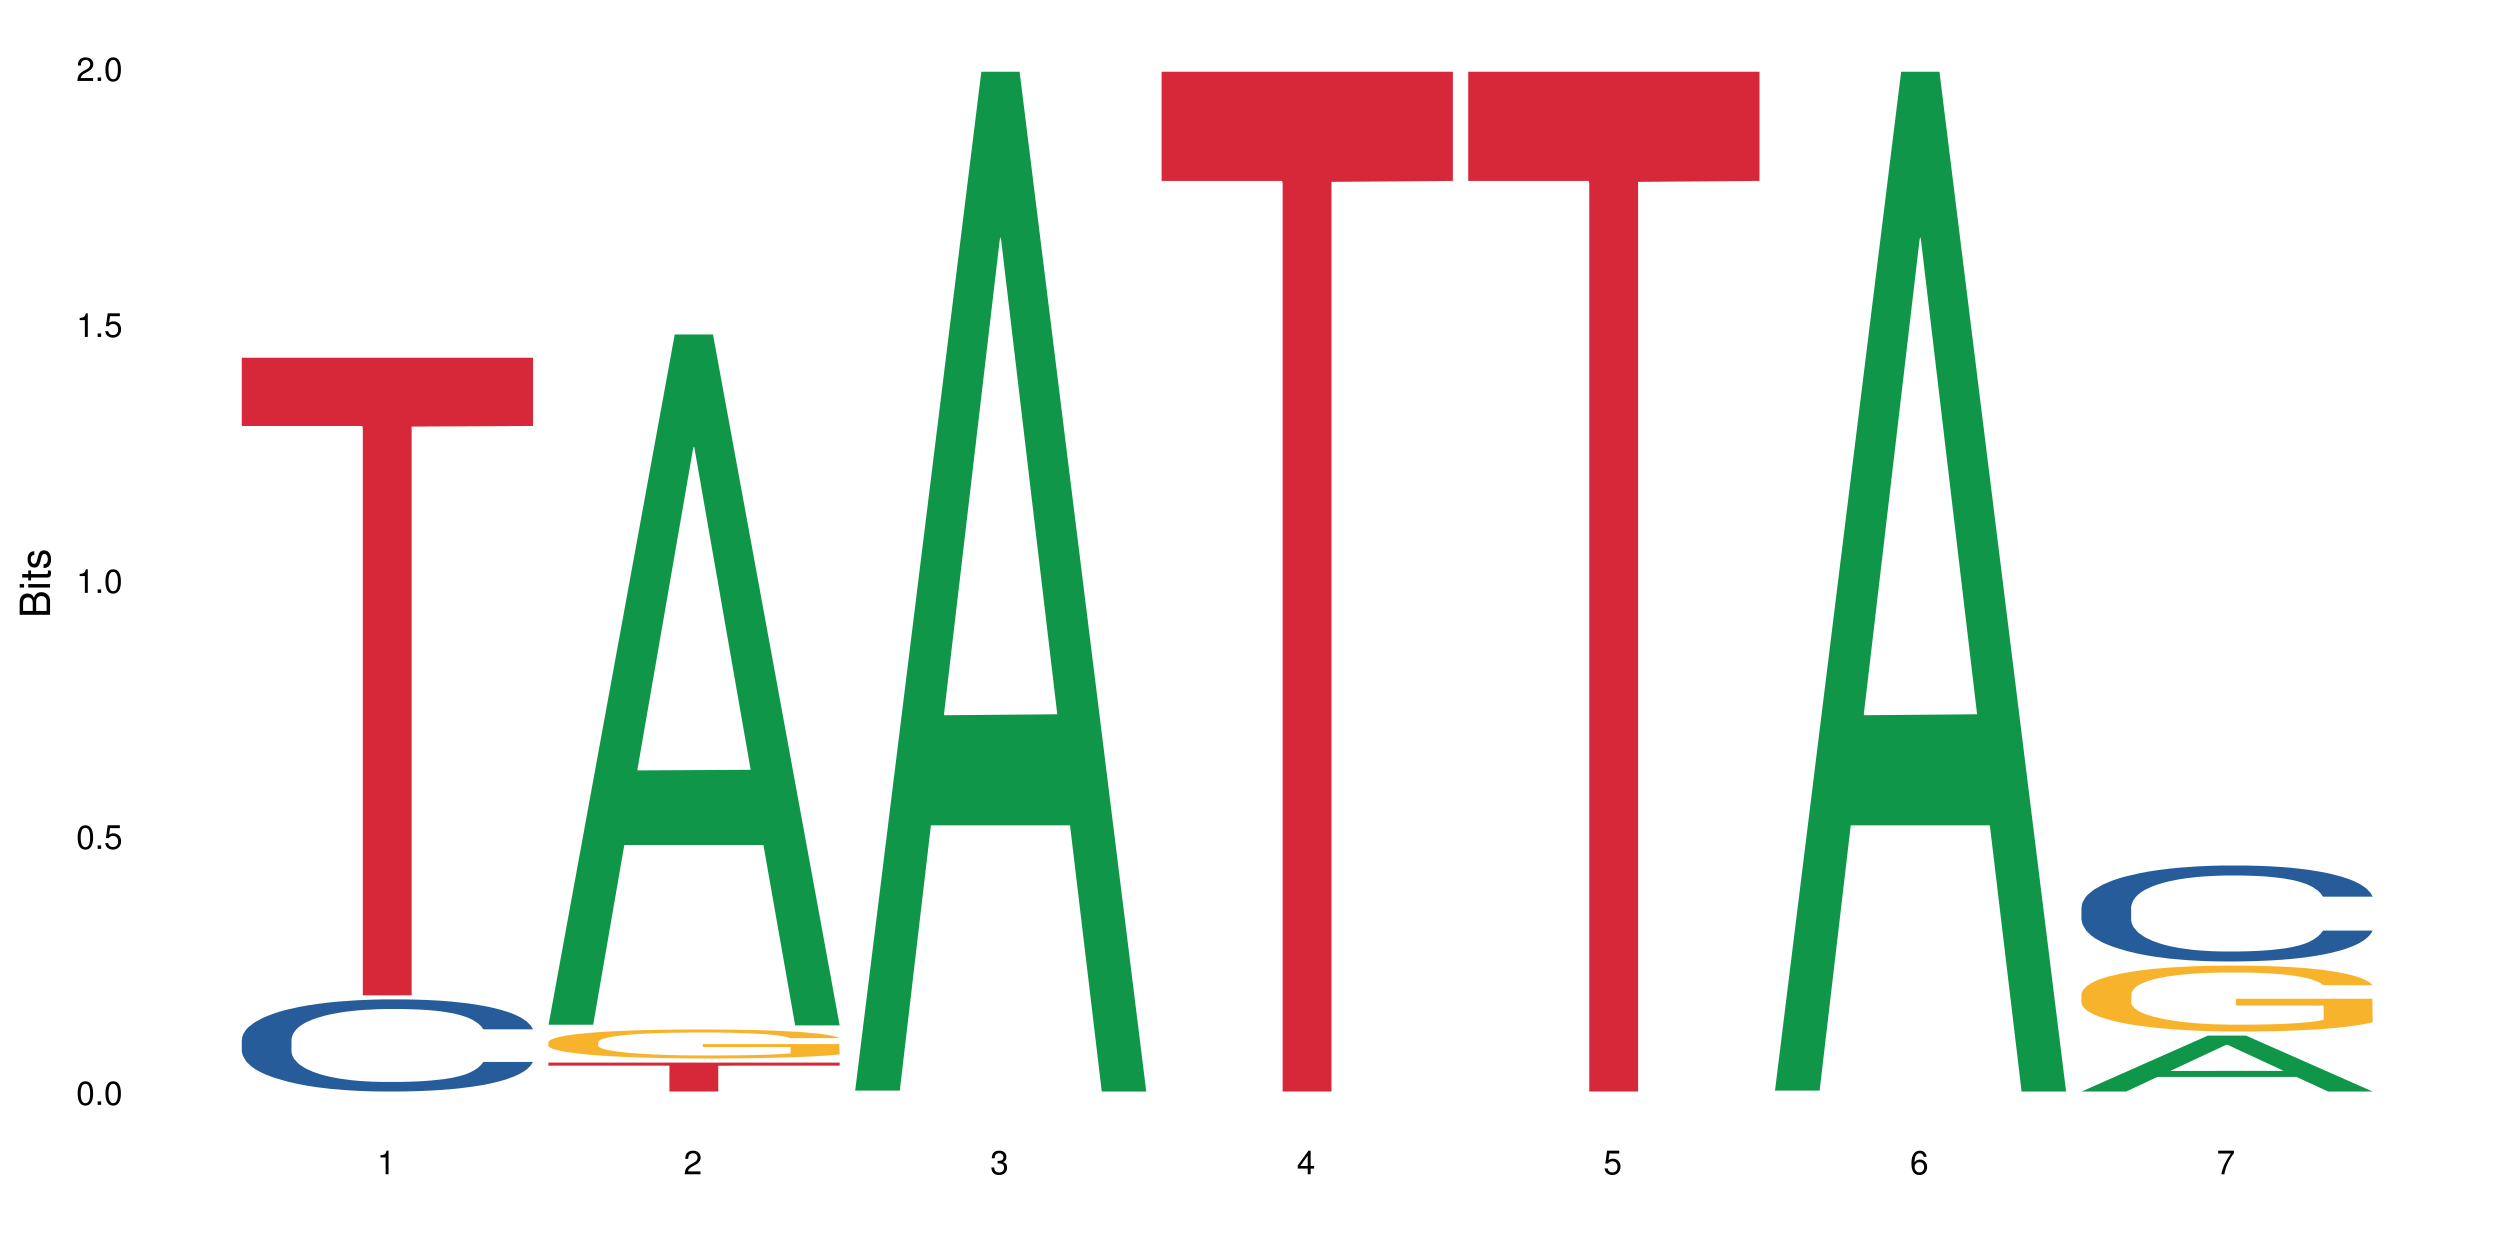 <?xml version="1.0" encoding="UTF-8"?>
<svg xmlns="http://www.w3.org/2000/svg" xmlns:xlink="http://www.w3.org/1999/xlink" width="720pt" height="360pt" viewBox="0 0 720 360" version="1.1">
<defs>
<g>
<symbol overflow="visible" id="glyph0-0">
<path style="stroke:none;" d=""/>
</symbol>
<symbol overflow="visible" id="glyph0-1">
<path style="stroke:none;" d="M 2.641 -6.797 C 2 -6.797 1.422 -6.531 1.078 -6.047 C 0.641 -5.453 0.406 -4.547 0.406 -3.297 C 0.406 -1 1.188 0.219 2.641 0.219 C 4.078 0.219 4.859 -1 4.859 -3.234 C 4.859 -4.562 4.656 -5.438 4.203 -6.047 C 3.844 -6.531 3.281 -6.797 2.641 -6.797 Z M 2.641 -6.047 C 3.547 -6.047 4 -5.125 4 -3.312 C 4 -1.375 3.562 -0.484 2.625 -0.484 C 1.734 -0.484 1.281 -1.422 1.281 -3.281 C 1.281 -5.141 1.734 -6.047 2.641 -6.047 Z M 2.641 -6.047 "/>
</symbol>
<symbol overflow="visible" id="glyph0-2">
<path style="stroke:none;" d="M 1.828 -1 L 0.828 -1 L 0.828 0 L 1.828 0 Z M 1.828 -1 "/>
</symbol>
<symbol overflow="visible" id="glyph0-3">
<path style="stroke:none;" d="M 4.562 -6.797 L 1.062 -6.797 L 0.547 -3.094 L 1.328 -3.094 C 1.719 -3.562 2.047 -3.734 2.578 -3.734 C 3.484 -3.734 4.062 -3.109 4.062 -2.094 C 4.062 -1.125 3.484 -0.531 2.578 -0.531 C 1.828 -0.531 1.375 -0.906 1.188 -1.672 L 0.328 -1.672 C 0.453 -1.109 0.547 -0.844 0.75 -0.594 C 1.125 -0.078 1.828 0.219 2.594 0.219 C 3.969 0.219 4.922 -0.781 4.922 -2.219 C 4.922 -3.562 4.031 -4.484 2.719 -4.484 C 2.25 -4.484 1.859 -4.359 1.469 -4.062 L 1.734 -5.969 L 4.562 -5.969 Z M 4.562 -6.797 "/>
</symbol>
<symbol overflow="visible" id="glyph0-4">
<path style="stroke:none;" d="M 2.484 -4.844 L 2.484 0 L 3.328 0 L 3.328 -6.797 L 2.766 -6.797 C 2.469 -5.75 2.281 -5.609 0.984 -5.453 L 0.984 -4.844 Z M 2.484 -4.844 "/>
</symbol>
<symbol overflow="visible" id="glyph0-5">
<path style="stroke:none;" d="M 4.859 -0.828 L 1.281 -0.828 C 1.359 -1.391 1.672 -1.75 2.5 -2.234 L 3.469 -2.75 C 4.406 -3.266 4.906 -3.969 4.906 -4.812 C 4.906 -5.375 4.672 -5.906 4.266 -6.266 C 3.859 -6.625 3.375 -6.797 2.719 -6.797 C 1.859 -6.797 1.219 -6.5 0.844 -5.922 C 0.609 -5.562 0.5 -5.125 0.484 -4.438 L 1.328 -4.438 C 1.359 -4.906 1.406 -5.188 1.531 -5.406 C 1.75 -5.812 2.188 -6.062 2.703 -6.062 C 3.469 -6.062 4.031 -5.516 4.031 -4.781 C 4.031 -4.25 3.719 -3.797 3.125 -3.438 L 2.234 -2.938 C 0.812 -2.141 0.406 -1.5 0.328 0 L 4.859 0 Z M 4.859 -0.828 "/>
</symbol>
<symbol overflow="visible" id="glyph0-6">
<path style="stroke:none;" d="M 2.125 -3.125 L 2.578 -3.125 C 3.516 -3.125 3.984 -2.703 3.984 -1.891 C 3.984 -1.031 3.469 -0.531 2.578 -0.531 C 1.656 -0.531 1.203 -0.984 1.156 -1.969 L 0.312 -1.969 C 0.344 -1.422 0.438 -1.078 0.609 -0.766 C 0.953 -0.109 1.625 0.219 2.547 0.219 C 3.953 0.219 4.859 -0.609 4.859 -1.906 C 4.859 -2.766 4.516 -3.25 3.703 -3.516 C 4.344 -3.766 4.656 -4.25 4.656 -4.938 C 4.656 -6.109 3.875 -6.797 2.578 -6.797 C 1.203 -6.797 0.484 -6.047 0.453 -4.609 L 1.297 -4.609 C 1.312 -5.016 1.344 -5.25 1.453 -5.453 C 1.641 -5.828 2.062 -6.062 2.594 -6.062 C 3.344 -6.062 3.797 -5.625 3.797 -4.906 C 3.797 -4.422 3.609 -4.141 3.25 -3.984 C 3.016 -3.891 2.719 -3.844 2.125 -3.844 Z M 2.125 -3.125 "/>
</symbol>
<symbol overflow="visible" id="glyph0-7">
<path style="stroke:none;" d="M 3.141 -1.625 L 3.141 0 L 3.984 0 L 3.984 -1.625 L 4.984 -1.625 L 4.984 -2.391 L 3.984 -2.391 L 3.984 -6.797 L 3.359 -6.797 L 0.266 -2.516 L 0.266 -1.625 Z M 3.141 -2.391 L 1 -2.391 L 3.141 -5.359 Z M 3.141 -2.391 "/>
</symbol>
<symbol overflow="visible" id="glyph0-8">
<path style="stroke:none;" d="M 4.781 -5.031 C 4.609 -6.141 3.891 -6.797 2.844 -6.797 C 2.094 -6.797 1.422 -6.438 1.031 -5.828 C 0.609 -5.172 0.406 -4.344 0.406 -3.094 C 0.406 -1.953 0.578 -1.234 0.984 -0.625 C 1.359 -0.078 1.953 0.219 2.703 0.219 C 3.984 0.219 4.922 -0.734 4.922 -2.078 C 4.922 -3.344 4.062 -4.234 2.844 -4.234 C 2.172 -4.234 1.641 -3.969 1.281 -3.469 C 1.281 -5.125 1.828 -6.047 2.797 -6.047 C 3.391 -6.047 3.797 -5.672 3.938 -5.031 Z M 2.734 -3.484 C 3.547 -3.484 4.062 -2.922 4.062 -2 C 4.062 -1.156 3.484 -0.531 2.703 -0.531 C 1.922 -0.531 1.328 -1.188 1.328 -2.047 C 1.328 -2.891 1.906 -3.484 2.734 -3.484 Z M 2.734 -3.484 "/>
</symbol>
<symbol overflow="visible" id="glyph0-9">
<path style="stroke:none;" d="M 4.984 -6.797 L 0.438 -6.797 L 0.438 -5.969 L 4.109 -5.969 C 2.5 -3.656 1.828 -2.234 1.328 0 L 2.219 0 C 2.594 -2.172 3.453 -4.047 4.984 -6.094 Z M 4.984 -6.797 "/>
</symbol>
<symbol overflow="visible" id="glyph1-0">
<path style="stroke:none;" d=""/>
</symbol>
<symbol overflow="visible" id="glyph1-1">
<path style="stroke:none;" d="M 0 -0.953 L 0 -4.891 C 0 -5.719 -0.234 -6.344 -0.734 -6.797 C -1.188 -7.234 -1.812 -7.469 -2.5 -7.469 C -3.547 -7.469 -4.188 -7 -4.625 -5.875 C -4.984 -6.672 -5.641 -7.094 -6.531 -7.094 C -7.156 -7.094 -7.734 -6.859 -8.141 -6.391 C -8.562 -5.938 -8.75 -5.344 -8.75 -4.5 L -8.75 -0.953 Z M -4.984 -2.062 L -7.766 -2.062 L -7.766 -4.219 C -7.766 -4.844 -7.688 -5.203 -7.453 -5.5 C -7.219 -5.812 -6.859 -5.969 -6.375 -5.969 C -5.906 -5.969 -5.531 -5.812 -5.297 -5.5 C -5.062 -5.203 -4.984 -4.844 -4.984 -4.219 Z M -0.984 -2.062 L -4 -2.062 L -4 -4.781 C -4 -5.328 -3.859 -5.688 -3.578 -5.953 C -3.297 -6.219 -2.922 -6.359 -2.484 -6.359 C -2.062 -6.359 -1.688 -6.219 -1.406 -5.953 C -1.109 -5.688 -0.984 -5.328 -0.984 -4.781 Z M -0.984 -2.062 "/>
</symbol>
<symbol overflow="visible" id="glyph1-2">
<path style="stroke:none;" d="M -6.281 -1.797 L -6.281 -0.797 L 0 -0.797 L 0 -1.797 Z M -8.75 -1.797 L -8.75 -0.797 L -7.484 -0.797 L -7.484 -1.797 Z M -8.75 -1.797 "/>
</symbol>
<symbol overflow="visible" id="glyph1-3">
<path style="stroke:none;" d="M -6.281 -3.047 L -6.281 -2.016 L -8.016 -2.016 L -8.016 -1.016 L -6.281 -1.016 L -6.281 -0.172 L -5.469 -0.172 L -5.469 -1.016 L -0.719 -1.016 C -0.078 -1.016 0.281 -1.453 0.281 -2.234 C 0.281 -2.469 0.25 -2.719 0.188 -3.047 L -0.641 -3.047 C -0.609 -2.922 -0.594 -2.766 -0.594 -2.562 C -0.594 -2.141 -0.719 -2.016 -1.156 -2.016 L -5.469 -2.016 L -5.469 -3.047 Z M -6.281 -3.047 "/>
</symbol>
<symbol overflow="visible" id="glyph1-4">
<path style="stroke:none;" d="M -4.531 -5.25 C -5.766 -5.25 -6.469 -4.422 -6.469 -2.969 C -6.469 -1.516 -5.719 -0.562 -4.547 -0.562 C -3.562 -0.562 -3.094 -1.062 -2.734 -2.562 L -2.516 -3.484 C -2.344 -4.188 -2.094 -4.469 -1.625 -4.469 C -1.047 -4.469 -0.641 -3.875 -0.641 -3 C -0.641 -2.453 -0.797 -2 -1.062 -1.75 C -1.25 -1.594 -1.422 -1.531 -1.875 -1.469 L -1.875 -0.406 C -0.422 -0.453 0.281 -1.266 0.281 -2.922 C 0.281 -4.5 -0.5 -5.516 -1.719 -5.516 C -2.656 -5.516 -3.172 -4.984 -3.469 -3.734 L -3.703 -2.766 C -3.891 -1.953 -4.156 -1.609 -4.594 -1.609 C -5.172 -1.609 -5.547 -2.125 -5.547 -2.938 C -5.547 -3.75 -5.203 -4.172 -4.531 -4.203 Z M -4.531 -5.25 "/>
</symbol>
</g>
</defs>
<g id="surface11431">
<rect x="0" y="0" width="720" height="360" style="fill:rgb(100%,100%,100%);fill-opacity:1;stroke:none;"/>
<path style=" stroke:none;fill-rule:nonzero;fill:rgb(14.51%,36.078%,60%);fill-opacity:1;" d="M 69.629 299.379 L 69.73 299.355 L 69.73 298.77 L 70.039 297.848 L 70.754 296.684 L 71.473 295.883 L 73.312 294.453 L 75.871 293.07 L 78.531 292.004 L 80.473 291.371 L 82.211 290.887 L 86.203 289.988 L 88.762 289.527 L 91.523 289.117 L 94.898 288.703 L 97.352 288.461 L 102.879 288.074 L 106.969 287.902 L 110.141 287.832 L 116.996 287.832 L 121.086 287.926 L 124.055 288.047 L 127.328 288.242 L 130.09 288.461 L 134.898 288.996 L 139.195 289.676 L 141.141 290.062 L 144.207 290.812 L 146.562 291.543 L 148.199 292.172 L 150.039 293.07 L 151.676 294.16 L 152.902 295.398 L 153.516 296.441 L 139.195 296.441 L 138.48 295.473 L 137.66 294.719 L 136.125 293.727 L 134.59 293.023 L 132.441 292.316 L 130.5 291.855 L 127.84 291.395 L 125.488 291.105 L 123.031 290.887 L 120.68 290.742 L 116.176 290.598 L 110.961 290.598 L 109.016 290.645 L 105.027 290.84 L 102.879 291.008 L 99.809 291.348 L 97.66 291.664 L 95.102 292.148 L 93.363 292.562 L 91.215 293.191 L 89.68 293.75 L 87.941 294.551 L 86.918 295.156 L 85.996 295.836 L 85.18 296.637 L 84.566 297.484 L 84.156 298.383 L 83.953 299.258 L 83.953 303.016 L 84.156 303.891 L 84.668 304.91 L 85.996 306.391 L 87.941 307.676 L 90.191 308.695 L 92.34 309.422 L 93.566 309.762 L 95.203 310.148 L 97.762 310.633 L 101.445 311.121 L 103.594 311.312 L 106.867 311.508 L 110.242 311.605 L 114.746 311.605 L 118.734 311.508 L 121.395 311.387 L 124.156 311.191 L 127.941 310.781 L 130.293 310.391 L 132.34 309.93 L 133.875 309.469 L 134.898 309.082 L 136.434 308.328 L 137.66 307.504 L 138.582 306.656 L 139.195 305.832 L 153.516 305.832 L 152.902 306.801 L 151.984 307.746 L 151.062 308.453 L 149.629 309.301 L 147.992 310.051 L 145.641 310.902 L 143.695 311.461 L 141.141 312.066 L 138.785 312.527 L 136.227 312.938 L 132.441 313.426 L 129.988 313.668 L 127.328 313.887 L 124.156 314.078 L 120.168 314.25 L 115.871 314.348 L 111.879 314.371 L 107.582 314.32 L 104.414 314.227 L 100.219 314.008 L 95 313.57 L 91.215 313.109 L 88.25 312.648 L 85.691 312.164 L 82.828 311.508 L 79.145 310.441 L 76.895 309.617 L 75.359 308.938 L 73.621 307.992 L 72.391 307.141 L 70.961 305.781 L 69.938 304.059 L 69.629 302.727 Z M 69.629 299.379 "/>
<path style=" stroke:none;fill-rule:nonzero;fill:rgb(83.922%,15.686%,22.353%);fill-opacity:1;" d="M 69.629 103.031 L 153.516 103.031 L 153.516 122.684 L 118.555 122.855 L 118.555 286.652 L 104.488 286.652 L 104.488 123.031 L 104.285 122.684 L 69.629 122.684 Z M 69.629 103.031 "/>
<path style=" stroke:none;fill-rule:nonzero;fill:rgb(6.275%,58.824%,28.235%);fill-opacity:1;" d="M 157.934 295.121 L 158.023 294.934 L 194.32 96.328 L 205.344 96.328 L 241.82 295.309 L 229.004 295.309 L 219.863 243.367 L 179.801 243.367 L 170.84 295.121 L 157.934 295.121 L 183.656 221.883 L 216.188 221.695 L 199.965 128.84 L 199.785 128.652 L 199.609 129.211 L 183.566 221.695 L 183.656 221.883 Z M 157.934 295.121 "/>
<path style=" stroke:none;fill-rule:nonzero;fill:rgb(96.863%,70.196%,16.863%);fill-opacity:1;" d="M 157.934 300.066 L 158.035 300.059 L 158.035 299.906 L 158.445 299.562 L 159.469 299.09 L 160.797 298.699 L 162.23 298.395 L 163.148 298.234 L 164.684 298.004 L 166.016 297.836 L 169.391 297.496 L 173.688 297.176 L 176.039 297.035 L 178.699 296.906 L 182.484 296.762 L 184.223 296.707 L 189.543 296.586 L 195.578 296.512 L 202.23 296.488 L 205.297 296.496 L 209.492 296.527 L 215.223 296.609 L 218.496 296.688 L 221.055 296.762 L 223.715 296.859 L 226.988 297.016 L 230.055 297.195 L 232.512 297.379 L 234.965 297.609 L 237.012 297.852 L 238.75 298.121 L 240.285 298.441 L 241.207 298.707 L 241.82 298.973 L 227.602 298.973 L 226.781 298.707 L 225.863 298.5 L 224.328 298.25 L 222.793 298.066 L 221.258 297.922 L 218.395 297.723 L 215.938 297.602 L 212.867 297.496 L 209.902 297.426 L 206.527 297.379 L 204.48 297.363 L 199.059 297.363 L 194.148 297.418 L 191.285 297.48 L 189.238 297.539 L 186.371 297.656 L 184.633 297.746 L 183.609 297.809 L 180.543 298.043 L 178.496 298.258 L 177.371 298.402 L 175.938 298.629 L 174.914 298.836 L 173.789 299.141 L 173.176 299.371 L 172.355 299.891 L 172.254 301.262 L 172.562 301.551 L 173.176 301.863 L 173.992 302.141 L 175.223 302.43 L 176.449 302.648 L 178.598 302.949 L 180.438 303.145 L 181.871 303.277 L 184.633 303.48 L 185.758 303.551 L 188.418 303.688 L 191.18 303.793 L 194.559 303.887 L 197.113 303.934 L 201.207 303.969 L 206.426 303.969 L 212.562 303.926 L 216.449 303.863 L 219.109 303.801 L 220.848 303.75 L 222.996 303.664 L 224.531 303.59 L 225.965 303.504 L 227.703 303.375 L 227.703 301.551 L 202.434 301.543 L 202.434 300.691 L 241.719 300.684 L 241.82 303.664 L 239.672 303.871 L 237.012 304.07 L 234.453 304.223 L 231.797 304.352 L 228.012 304.496 L 224.941 304.586 L 220.234 304.695 L 215.938 304.762 L 211.438 304.809 L 207.445 304.832 L 202.742 304.84 L 198.547 304.824 L 194.047 304.777 L 190.465 304.719 L 187.191 304.641 L 183.918 304.543 L 179.824 304.383 L 177.164 304.254 L 174.402 304.094 L 171.641 303.902 L 169.188 303.695 L 167.551 303.535 L 165.914 303.352 L 164.172 303.125 L 162.535 302.863 L 161.309 302.629 L 160.184 302.359 L 159.363 302.109 L 158.547 301.766 L 158.137 301.492 L 157.934 301.254 Z M 157.934 300.066 "/>
<path style=" stroke:none;fill-rule:nonzero;fill:rgb(83.922%,15.686%,22.353%);fill-opacity:1;" d="M 157.934 306.02 L 241.82 306.02 L 241.82 306.914 L 206.859 306.922 L 206.859 314.371 L 192.793 314.371 L 192.793 306.93 L 192.59 306.914 L 157.934 306.914 Z M 157.934 306.02 "/>
<path style=" stroke:none;fill-rule:nonzero;fill:rgb(6.275%,58.824%,28.235%);fill-opacity:1;" d="M 246.234 314.094 L 246.324 313.82 L 282.625 20.664 L 293.648 20.664 L 330.125 314.371 L 317.309 314.371 L 308.168 237.703 L 268.105 237.703 L 259.141 314.094 L 246.234 314.094 L 271.957 205.988 L 304.492 205.711 L 288.27 68.648 L 288.09 68.375 L 287.91 69.199 L 271.867 205.711 L 271.957 205.988 Z M 246.234 314.094 "/>
<path style=" stroke:none;fill-rule:nonzero;fill:rgb(83.922%,15.686%,22.353%);fill-opacity:1;" d="M 334.539 20.664 L 418.426 20.664 L 418.426 52.102 L 383.465 52.379 L 383.465 314.371 L 369.398 314.371 L 369.398 52.652 L 369.195 52.102 L 334.539 52.102 Z M 334.539 20.664 "/>
<path style=" stroke:none;fill-rule:nonzero;fill:rgb(83.922%,15.686%,22.353%);fill-opacity:1;" d="M 422.844 20.664 L 506.73 20.664 L 506.73 52.102 L 471.77 52.379 L 471.77 314.371 L 457.703 314.371 L 457.703 52.652 L 457.5 52.102 L 422.844 52.102 Z M 422.844 20.664 "/>
<path style=" stroke:none;fill-rule:nonzero;fill:rgb(6.275%,58.824%,28.235%);fill-opacity:1;" d="M 511.145 314.094 L 511.234 313.82 L 547.531 20.664 L 558.559 20.664 L 595.035 314.371 L 582.219 314.371 L 573.074 237.703 L 533.016 237.703 L 524.051 314.094 L 511.145 314.094 L 536.867 205.988 L 569.402 205.711 L 553.18 68.648 L 553 68.375 L 552.82 69.199 L 536.777 205.711 L 536.867 205.988 Z M 511.145 314.094 "/>
<path style=" stroke:none;fill-rule:nonzero;fill:rgb(6.275%,58.824%,28.235%);fill-opacity:1;" d="M 599.449 314.355 L 599.539 314.34 L 635.836 298.262 L 646.859 298.262 L 683.336 314.371 L 670.52 314.371 L 661.379 310.164 L 621.316 310.164 L 612.355 314.355 L 599.449 314.355 L 625.172 308.426 L 657.703 308.41 L 641.484 300.895 L 641.305 300.879 L 641.125 300.922 L 625.082 308.41 L 625.172 308.426 Z M 599.449 314.355 "/>
<path style=" stroke:none;fill-rule:nonzero;fill:rgb(14.51%,36.078%,60%);fill-opacity:1;" d="M 599.449 261.297 L 599.551 261.273 L 599.551 260.668 L 599.859 259.707 L 600.574 258.492 L 601.289 257.66 L 603.133 256.172 L 605.688 254.73 L 608.348 253.617 L 610.293 252.961 L 612.031 252.457 L 616.023 251.523 L 618.578 251.043 L 621.34 250.613 L 624.719 250.184 L 627.172 249.93 L 632.695 249.527 L 636.789 249.348 L 639.961 249.273 L 646.816 249.273 L 650.906 249.375 L 653.875 249.5 L 657.148 249.703 L 659.91 249.93 L 664.719 250.484 L 669.016 251.195 L 670.957 251.598 L 674.027 252.379 L 676.379 253.137 L 678.016 253.797 L 679.859 254.73 L 681.496 255.867 L 682.723 257.156 L 683.336 258.242 L 669.016 258.242 L 668.297 257.23 L 667.48 256.449 L 665.945 255.414 L 664.41 254.68 L 662.262 253.945 L 660.32 253.469 L 657.66 252.988 L 655.305 252.684 L 652.852 252.457 L 650.496 252.305 L 645.996 252.152 L 640.777 252.152 L 638.836 252.203 L 634.844 252.406 L 632.695 252.582 L 629.629 252.938 L 627.48 253.266 L 624.922 253.77 L 623.184 254.199 L 621.035 254.855 L 619.5 255.438 L 617.762 256.27 L 616.738 256.902 L 615.816 257.609 L 615 258.445 L 614.387 259.328 L 613.977 260.262 L 613.77 261.172 L 613.77 265.086 L 613.977 265.996 L 614.488 267.059 L 615.816 268.598 L 617.762 269.938 L 620.012 271 L 622.16 271.758 L 623.387 272.109 L 625.023 272.516 L 627.582 273.02 L 631.266 273.523 L 633.414 273.727 L 636.688 273.93 L 640.062 274.031 L 644.562 274.031 L 648.555 273.93 L 651.215 273.805 L 653.977 273.602 L 657.762 273.172 L 660.113 272.766 L 662.16 272.285 L 663.695 271.809 L 664.719 271.402 L 666.254 270.621 L 667.48 269.762 L 668.402 268.875 L 669.016 268.02 L 683.336 268.02 L 682.723 269.027 L 681.801 270.012 L 680.883 270.746 L 679.449 271.629 L 677.812 272.414 L 675.461 273.297 L 673.516 273.879 L 670.957 274.512 L 668.605 274.988 L 666.047 275.418 L 662.262 275.926 L 659.809 276.176 L 657.148 276.406 L 653.977 276.605 L 649.988 276.785 L 645.691 276.883 L 641.699 276.91 L 637.402 276.859 L 634.23 276.758 L 630.039 276.531 L 624.82 276.078 L 621.035 275.598 L 618.066 275.117 L 615.512 274.609 L 612.645 273.93 L 608.965 272.816 L 606.711 271.957 L 605.18 271.25 L 603.438 270.266 L 602.211 269.383 L 600.777 267.969 L 599.754 266.172 L 599.449 264.785 Z M 599.449 261.297 "/>
<path style=" stroke:none;fill-rule:nonzero;fill:rgb(96.863%,70.196%,16.863%);fill-opacity:1;" d="M 599.449 286.223 L 599.551 286.207 L 599.551 285.859 L 599.961 285.078 L 600.984 284.004 L 602.312 283.121 L 603.746 282.426 L 604.668 282.062 L 606.199 281.539 L 607.531 281.16 L 610.906 280.379 L 615.203 279.652 L 617.555 279.34 L 620.215 279.043 L 624 278.715 L 625.742 278.594 L 631.059 278.316 L 637.098 278.141 L 643.746 278.09 L 646.816 278.105 L 651.008 278.176 L 656.738 278.367 L 660.012 278.539 L 662.57 278.715 L 665.23 278.938 L 668.504 279.285 L 671.57 279.703 L 674.027 280.117 L 676.484 280.641 L 678.527 281.195 L 680.27 281.801 L 681.801 282.531 L 682.723 283.137 L 683.336 283.742 L 669.117 283.742 L 668.297 283.137 L 667.379 282.668 L 665.844 282.098 L 664.309 281.68 L 662.773 281.352 L 659.91 280.898 L 657.453 280.621 L 654.387 280.379 L 651.418 280.223 L 648.043 280.117 L 645.996 280.086 L 640.574 280.086 L 635.664 280.207 L 632.801 280.344 L 630.754 280.484 L 627.891 280.742 L 626.148 280.953 L 625.125 281.09 L 622.059 281.629 L 620.012 282.113 L 618.887 282.441 L 617.453 282.965 L 616.43 283.43 L 615.305 284.125 L 614.691 284.645 L 613.875 285.824 L 613.77 288.945 L 614.078 289.605 L 614.691 290.316 L 615.512 290.941 L 616.738 291.602 L 617.965 292.102 L 620.113 292.781 L 621.957 293.23 L 623.387 293.527 L 626.148 293.992 L 627.273 294.148 L 629.934 294.461 L 632.695 294.703 L 636.074 294.914 L 638.629 295.016 L 642.723 295.105 L 647.941 295.105 L 654.078 295 L 657.965 294.859 L 660.625 294.723 L 662.363 294.602 L 664.512 294.41 L 666.047 294.238 L 667.48 294.047 L 669.219 293.75 L 669.219 289.605 L 643.949 289.59 L 643.949 287.645 L 683.234 287.629 L 683.336 294.41 L 681.188 294.879 L 678.527 295.328 L 675.973 295.676 L 673.312 295.973 L 669.527 296.301 L 666.457 296.508 L 661.75 296.75 L 657.453 296.906 L 652.953 297.012 L 648.965 297.062 L 644.258 297.082 L 640.062 297.047 L 635.562 296.941 L 631.98 296.805 L 628.707 296.629 L 625.434 296.406 L 621.34 296.039 L 618.684 295.746 L 615.918 295.383 L 613.156 294.949 L 610.703 294.48 L 609.066 294.117 L 607.43 293.699 L 605.688 293.18 L 604.051 292.59 L 602.824 292.051 L 601.699 291.445 L 600.883 290.871 L 600.062 290.09 L 599.652 289.469 L 599.449 288.93 Z M 599.449 286.223 "/>
<g style="fill:rgb(0%,0%,0%);fill-opacity:1;">
  <use xlink:href="#glyph0-1" x="21.957" y="318.198"/>
  <use xlink:href="#glyph0-2" x="27.291" y="318.198"/>
  <use xlink:href="#glyph0-1" x="29.958" y="318.198"/>
</g>
<g style="fill:rgb(0%,0%,0%);fill-opacity:1;">
  <use xlink:href="#glyph0-1" x="21.957" y="244.476"/>
  <use xlink:href="#glyph0-2" x="27.291" y="244.476"/>
  <use xlink:href="#glyph0-3" x="29.958" y="244.476"/>
</g>
<g style="fill:rgb(0%,0%,0%);fill-opacity:1;">
  <use xlink:href="#glyph0-4" x="21.957" y="170.753"/>
  <use xlink:href="#glyph0-2" x="27.291" y="170.753"/>
  <use xlink:href="#glyph0-1" x="29.958" y="170.753"/>
</g>
<g style="fill:rgb(0%,0%,0%);fill-opacity:1;">
  <use xlink:href="#glyph0-4" x="21.957" y="97.034"/>
  <use xlink:href="#glyph0-2" x="27.291" y="97.034"/>
  <use xlink:href="#glyph0-3" x="29.958" y="97.034"/>
</g>
<g style="fill:rgb(0%,0%,0%);fill-opacity:1;">
  <use xlink:href="#glyph0-5" x="21.957" y="23.312"/>
  <use xlink:href="#glyph0-2" x="27.291" y="23.312"/>
  <use xlink:href="#glyph0-1" x="29.958" y="23.312"/>
</g>
<g style="fill:rgb(0%,0%,0%);fill-opacity:1;">
  <use xlink:href="#glyph0-4" x="108.574" y="338.19"/>
</g>
<g style="fill:rgb(0%,0%,0%);fill-opacity:1;">
  <use xlink:href="#glyph0-5" x="196.875" y="338.19"/>
</g>
<g style="fill:rgb(0%,0%,0%);fill-opacity:1;">
  <use xlink:href="#glyph0-6" x="285.18" y="338.19"/>
</g>
<g style="fill:rgb(0%,0%,0%);fill-opacity:1;">
  <use xlink:href="#glyph0-7" x="373.484" y="338.19"/>
</g>
<g style="fill:rgb(0%,0%,0%);fill-opacity:1;">
  <use xlink:href="#glyph0-3" x="461.785" y="338.19"/>
</g>
<g style="fill:rgb(0%,0%,0%);fill-opacity:1;">
  <use xlink:href="#glyph0-8" x="550.09" y="338.19"/>
</g>
<g style="fill:rgb(0%,0%,0%);fill-opacity:1;">
  <use xlink:href="#glyph0-9" x="638.395" y="338.19"/>
</g>
<g style="fill:rgb(0%,0%,0%);fill-opacity:1;">
  <use xlink:href="#glyph1-1" x="14.412" y="178.016"/>
  <use xlink:href="#glyph1-2" x="14.412" y="170.012"/>
  <use xlink:href="#glyph1-3" x="14.412" y="167.348"/>
  <use xlink:href="#glyph1-4" x="14.412" y="164.012"/>
</g>
</g>
</svg>
